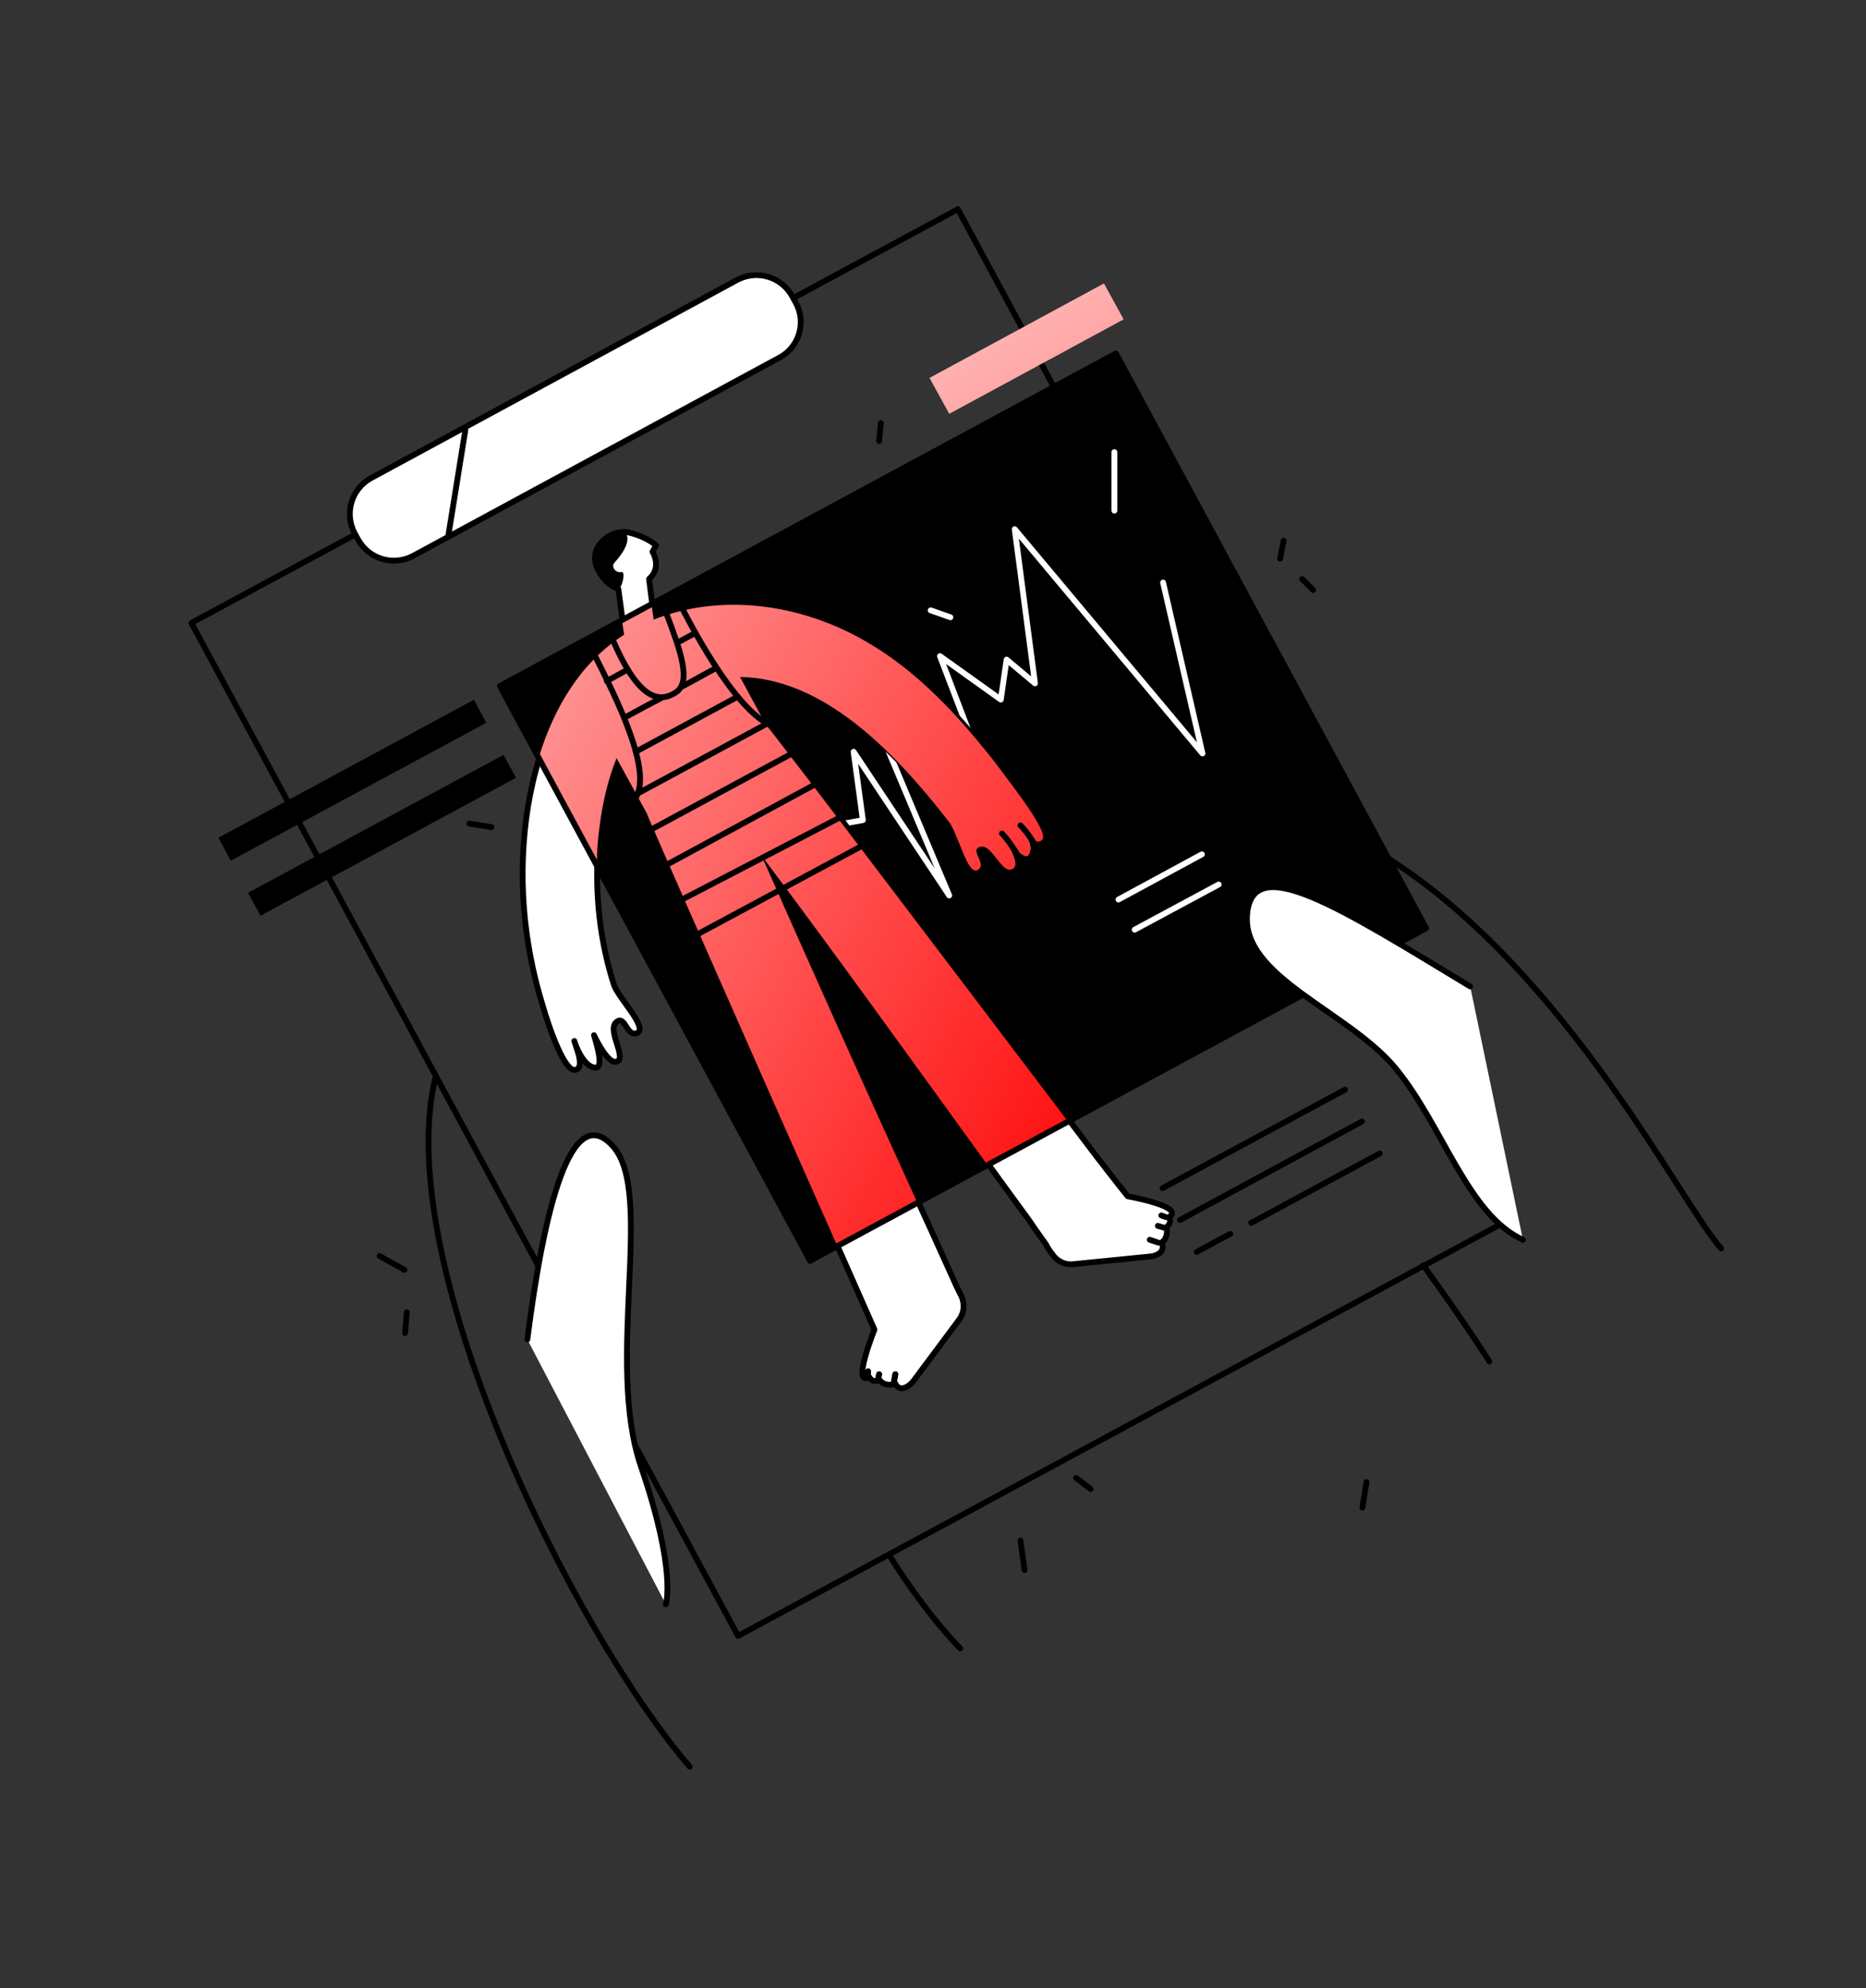 <?xml version="1.0" encoding="utf-8"?>
<!-- Generator: Adobe Illustrator 21.0.2, SVG Export Plug-In . SVG Version: 6.00 Build 0)  -->
<svg version="1.1" id="Слой_1" xmlns="http://www.w3.org/2000/svg" xmlns:xlink="http://www.w3.org/1999/xlink" x="0px" y="0px"
	 viewBox="0 0 322 343" style="enable-background:new 0 0 322 343;" xml:space="preserve">
<rect x="0" y="0" width="322" height="343" fill="#333333" stroke="none"/>
<style type="text/css">
	.st0{fill:none;stroke:#000000;stroke-linecap:round;stroke-linejoin:round;stroke-miterlimit:10;}
	.st1{fill:#FFFFFF;stroke:#000000;stroke-linecap:round;stroke-linejoin:round;stroke-miterlimit:10;}
	.st2{fill:url(#SVGID_1_);}
	.st3{fill:none;stroke:#FFFFFF;stroke-linecap:round;stroke-linejoin:round;stroke-miterlimit:10;}
	.st4{fill:url(#SVGID_2_);}
</style>
<g id="Notepad_1_">
	<rect x="40.9" y="141.8" transform="matrix(0.88 -0.475 0.475 0.88 -60.535 48.677)" width="50.1" height="4.5"/>
	<rect x="35.8" y="132.3" transform="matrix(0.88 -0.475 0.475 0.88 -56.659 45.116)" width="50.1" height="4.5"/>
	<line class="st0" x1="200.6" y1="205" x2="232.1" y2="188"/>
	<line class="st0" x1="203.6" y1="210.5" x2="235" y2="193.5"/>
	<path class="st0" d="M215.9,211c7.4-4,14.8-8,22.2-12"/>
	<path class="st0" d="M206.5,216c1.9-1,3.8-2.1,5.8-3.1"/>
	
		<rect x="71.2" y="59.8" transform="matrix(0.88 -0.475 0.475 0.88 -58.036 88.676)" class="st0" width="150.3" height="198.6"/>
	<path class="st1" d="M134.5,61.7L71.3,95.9c-3.4,1.8-7.6,0.6-9.5-2.8L61.2,92c-1.8-3.4-0.6-7.6,2.8-9.5l63.2-34.2
		c3.4-1.8,7.6-0.6,9.5,2.8l0.6,1.1C139.2,55.6,137.9,59.9,134.5,61.7z"/>
	<line class="st0" x1="80.3" y1="74.2" x2="77.4" y2="92.2"/>
	<linearGradient id="SVGID_1_" gradientUnits="userSpaceOnUse" x1="252.031" y1="180.127" x2="137.202" y2="-3.853">
		<stop  offset="0" style="stop-color:#FF1010"/>
		<stop  offset="1" style="stop-color:#FFFFFF"/>
	</linearGradient>
	<polygon class="st2" points="190.5,48.9 193.9,55.1 163.8,71.4 160.4,65.2 	"/>
</g>
<g id="Cardiogram">
	<rect x="105.8" y="82.8" transform="matrix(0.88 -0.475 0.475 0.88 -46.175 95.75)" width="120.8" height="112.7"/>
	<polyline class="st3" points="200.7,100.5 207.5,130 175.1,91.3 178.6,117.9 173.7,113.8 172.7,120.7 162.2,113.2 172.3,139.6 
		151.1,124.3 163.8,154.5 147.3,129.7 148.9,141.5 133.3,144.3 	"/>
	<line class="st3" x1="164" y1="106.5" x2="160.6" y2="105.3"/>
	<line class="st3" x1="192.3" y1="78" x2="192.3" y2="88.1"/>
	<line class="st3" x1="193" y1="155.2" x2="207.4" y2="147.4"/>
	<line class="st3" x1="195.8" y1="160.4" x2="210.3" y2="152.6"/>
</g>
<g id="Man_3_">
	<path class="st1" d="M172,131.9c-6.4-8.2-13.5-16-22.6-21.2c-11-6.3-24.6-8.4-36.5-3.7l-0.9-7.1c2.3-2,0.6-4.7,0.6-4.7l0.6-1.1
		c0,0-1.4-1.4-4.6-2.2c-3.1-0.8-7.6,2.6-5.3,6.6c1,1.8,2.2,2.7,3.4,3.1l1.1,8.1c-10,6.3-14.8,18.1-16.7,29.5
		c-1.8,11.4-0.9,22.9,2.4,33.8c1.6,5.6,4,11.6,5.6,11.6c2-0.1,0.3-3.9,0-5c0.3,1,1.7,4.6,3.7,4.6c1.4,0,0.2-3.9-0.3-5.6
		c0.6,1.3,2.4,4.7,3.7,4.6c2.3-0.2-1.5-5.3,0.1-6.8c1.6-1.5,1.8,2.7,3.7,1.8c1.8-1-3.4-6.1-4.1-8.4c-2.8-8.8-3.5-18.2-2.3-27.4
		c0.5-3.8,1.4-7.8,2.9-11.5l5.2,9.5c0.1,0.5,24.9,56.7,39.2,89c0,0-4,9.9-0.9,8.2c0.5,0.9,1.2,0.7,1.8,0.5c0.4,0.7,1.8,1.1,2.7,0.6
		c0.7,1.5,2.2,0.7,3.1-0.4l7.9-10.6c0.9-1.2,1-2.7,0.4-4.1c-0.3-0.5-0.6-1.2-0.9-1.8c-10.7-23.8-25.2-54.7-35.3-77.3
		c14.3,19,32.8,45.5,48,66.2c0.9,1.4,1.9,2.7,2.8,4c0.3,0.6,0.7,1.2,1.1,1.7c0.8,1.2,2.2,1.9,3.7,1.7l13.1-1.3c1.4-0.1,2.8-1,2-2.4
		c0.9-0.5,1.2-2,0.8-2.6c0.5-0.4,1-0.9,0.5-1.8c3-1.8-7.1-3.6-7.1-3.6c-1.7-2.1-5.4-6.9-5.4-6.9c0,0,0,0,0,0
		c-21.6-28.6-56.1-74.1-56.6-74.4l-4.5-8.3c14.5,0.2,26.8,13.1,35.9,24.8c1.8,2.2,3.3,9.5,5.1,8.5c1.8-1-1.6-3.6,0.5-4
		c2.1-0.5,3.9,5.2,5.7,3.7c0.9-0.8-0.2-3-1.8-5.6c1.6,1.4,3.8,4.5,4.5,3.3c1.1-1.7-1.1-4.8-1.8-5.6c0.7,0.9,3.1,4.5,4.2,2.9
		C180.8,143.4,175.5,136.6,172,131.9z"/>
	
		<linearGradient id="SVGID_2_" gradientUnits="userSpaceOnUse" x1="293.429" y1="616.366" x2="178.6" y2="432.386" gradientTransform="matrix(0.88 -0.475 0.475 0.88 -360.147 -214.714)">
		<stop  offset="0" style="stop-color:#FF1010"/>
		<stop  offset="1" style="stop-color:#FFFFFF"/>
	</linearGradient>
	<path class="st4" d="M179.9,144.8c-1,1.4-2.8-1.1-3.8-2.4c0.9,1.2,2.3,3.6,1.4,5.1c-0.7,1.1-2.9-1.9-4.5-3.3
		c1.7,2.6,2.8,4.9,1.9,5.6c-1.9,1.5-3.6-4.2-5.7-3.7c-2.1,0.5,1.3,3-0.5,4c-1.8,1-3.3-6.3-5.1-8.5c-9.1-11.7-21.4-24.6-35.9-24.8
		l4.5,8.3c0.5,0.3,30.5,39.9,52.1,68.4l-13.9,7.5c-13.6-18.8-26.9-37.3-39-53.4c8.1,18.3,17.3,38.9,26.9,59.9l-13.8,7.5
		c-14.3-32.2-32.8-74.2-32.9-74.7l-5.2-9.5c-1.5,3.7-2.4,7.7-2.9,11.5c-0.3,2.2-0.5,4.3-0.5,6.5L93,130.6
		c2.6-8.5,7.2-16.3,14.7-21.1l-0.4-2.6l5.1-2.8l0.4,2.8c11.9-4.7,25.6-2.6,36.5,3.7c9.1,5.2,16.2,13,22.6,21.2
		C175.5,136.6,180.8,143.4,179.9,144.8z"/>
	<path d="M107.9,91.8c1.2,1.6-0.8,4.1-1.8,5.2c-0.8,0.8,0.2,1.9,1.1,1.7c0.8-0.2,0.2,2.1-0.1,2.5c-0.1,0.2-0.3,0.3-0.4,0.4
		c-1.3-0.3-2.5-1.3-3.6-3.1C101,94.7,104.9,91.4,107.9,91.8z"/>
	<path class="st0" d="M105.7,110.3c4,9.3,7.5,11.5,11,9.1c2.6-1.8,0.8-7-1.8-13.8"/>
	<path class="st0" d="M102.5,112.8c3.4,6.8,11.4,22.1,6.3,25.8"/>
	<path class="st0" d="M117.3,104.1c3.9,7.8,12.4,22.5,18.2,21.4"/>
	<line class="st0" x1="118.3" y1="162.3" x2="150.5" y2="145"/>
	<line class="st0" x1="115" y1="156.6" x2="145.4" y2="140.8"/>
	<line class="st0" x1="111.9" y1="150.9" x2="145.7" y2="132.6"/>
	<line class="st0" x1="108.7" y1="145.1" x2="142.6" y2="126.8"/>
	<line class="st0" x1="105.6" y1="139.3" x2="139.5" y2="121"/>
	<line class="st0" x1="109.7" y1="129.7" x2="127.3" y2="120.2"/>
	<path class="st0" d="M117.8,118.4c1.9-1,3.8-2.1,5.7-3.1"/>
	<path class="st0" d="M108,123.7c2-1.1,4-2.2,6-3.2"/>
	<path class="st0" d="M117.4,110.6c0.9-0.5,1.7-0.9,2.6-1.4"/>
	<path class="st0" d="M104.7,117.5c1.2-0.6,2.3-1.3,3.5-1.9"/>
	<line class="st1" x1="154.2" y1="238.7" x2="154.5" y2="237.1"/>
	<line class="st1" x1="151.5" y1="238.1" x2="151.7" y2="237.1"/>
	<line class="st1" x1="149.7" y1="237.6" x2="149.8" y2="236.6"/>
	<line class="st1" x1="154.2" y1="238.7" x2="154.5" y2="237.1"/>
	<line class="st1" x1="151.5" y1="238.1" x2="151.7" y2="237.1"/>
	<line class="st1" x1="149.7" y1="237.6" x2="149.8" y2="236.6"/>
	<line class="st1" x1="199.9" y1="214.4" x2="198.4" y2="213.9"/>
	<line class="st1" x1="200.8" y1="211.8" x2="199.8" y2="211.5"/>
	<line class="st1" x1="201.2" y1="210" x2="200.4" y2="209.7"/>
	<path class="st1" d="M172.9,143.8c1.2,1.3,1.9,2.4,3.4,4.8"/>
	<path class="st1" d="M176.1,142.4c1.3,1.3,2.3,3.1,2.3,3.1"/>
</g>
<g id="Noise_3_">
	<line class="st1" x1="69.8" y1="219.1" x2="65.5" y2="216.7"/>
	<line class="st1" x1="70.2" y1="226.4" x2="69.9" y2="230"/>
	<line class="st1" x1="221.5" y1="93.3" x2="220.9" y2="96.4"/>
	<line class="st1" x1="224.7" y1="99.9" x2="226.6" y2="101.8"/>
	<line class="st1" x1="152" y1="73" x2="151.7" y2="76.1"/>
	<line class="st1" x1="84.8" y1="142.7" x2="81" y2="142.1"/>
	<line class="st0" x1="176.1" y1="265.8" x2="176.8" y2="270.9"/>
	<line class="st0" x1="185.7" y1="255" x2="188.2" y2="256.9"/>
	<line class="st0" x1="235.8" y1="255.7" x2="235.1" y2="260.1"/>
</g>
<g id="Hand_2_1_">
	<path class="st0" d="M153.5,268.4c6.5,10.4,12.2,16,12.2,16"/>
	<path class="st0" d="M119,304.8c-20.6-24.1-51.7-87.5-43.8-119.2"/>
	<path class="st1" d="M91,231.1c2.9-22.8,7.6-41.4,14.8-33.3s-1.4,37.1,4.8,55.2c6.2,18.1,4.3,23.8,4.3,23.8"/>
</g>
<rect id="Frame" x="105.8" y="82.8" transform="matrix(0.88 -0.475 0.475 0.88 -46.176 95.749)" class="st0" width="120.8" height="112.7"/>
<g id="Hand_5_">
	<path class="st0" d="M245.6,218.3c7.6,10.5,11.4,16.6,11.4,16.6"/>
	<path class="st0" d="M297,215.4c-6.9-7.7-26.5-47.5-57.3-67.2"/>
	<path class="st1" d="M253.7,170.2c-22.8-13.8-37.6-23.3-38.5-12.4c-0.9,10.8,17.6,16.7,25.7,26.6s12.4,25.2,21.9,29.5"/>
</g>
</svg>
